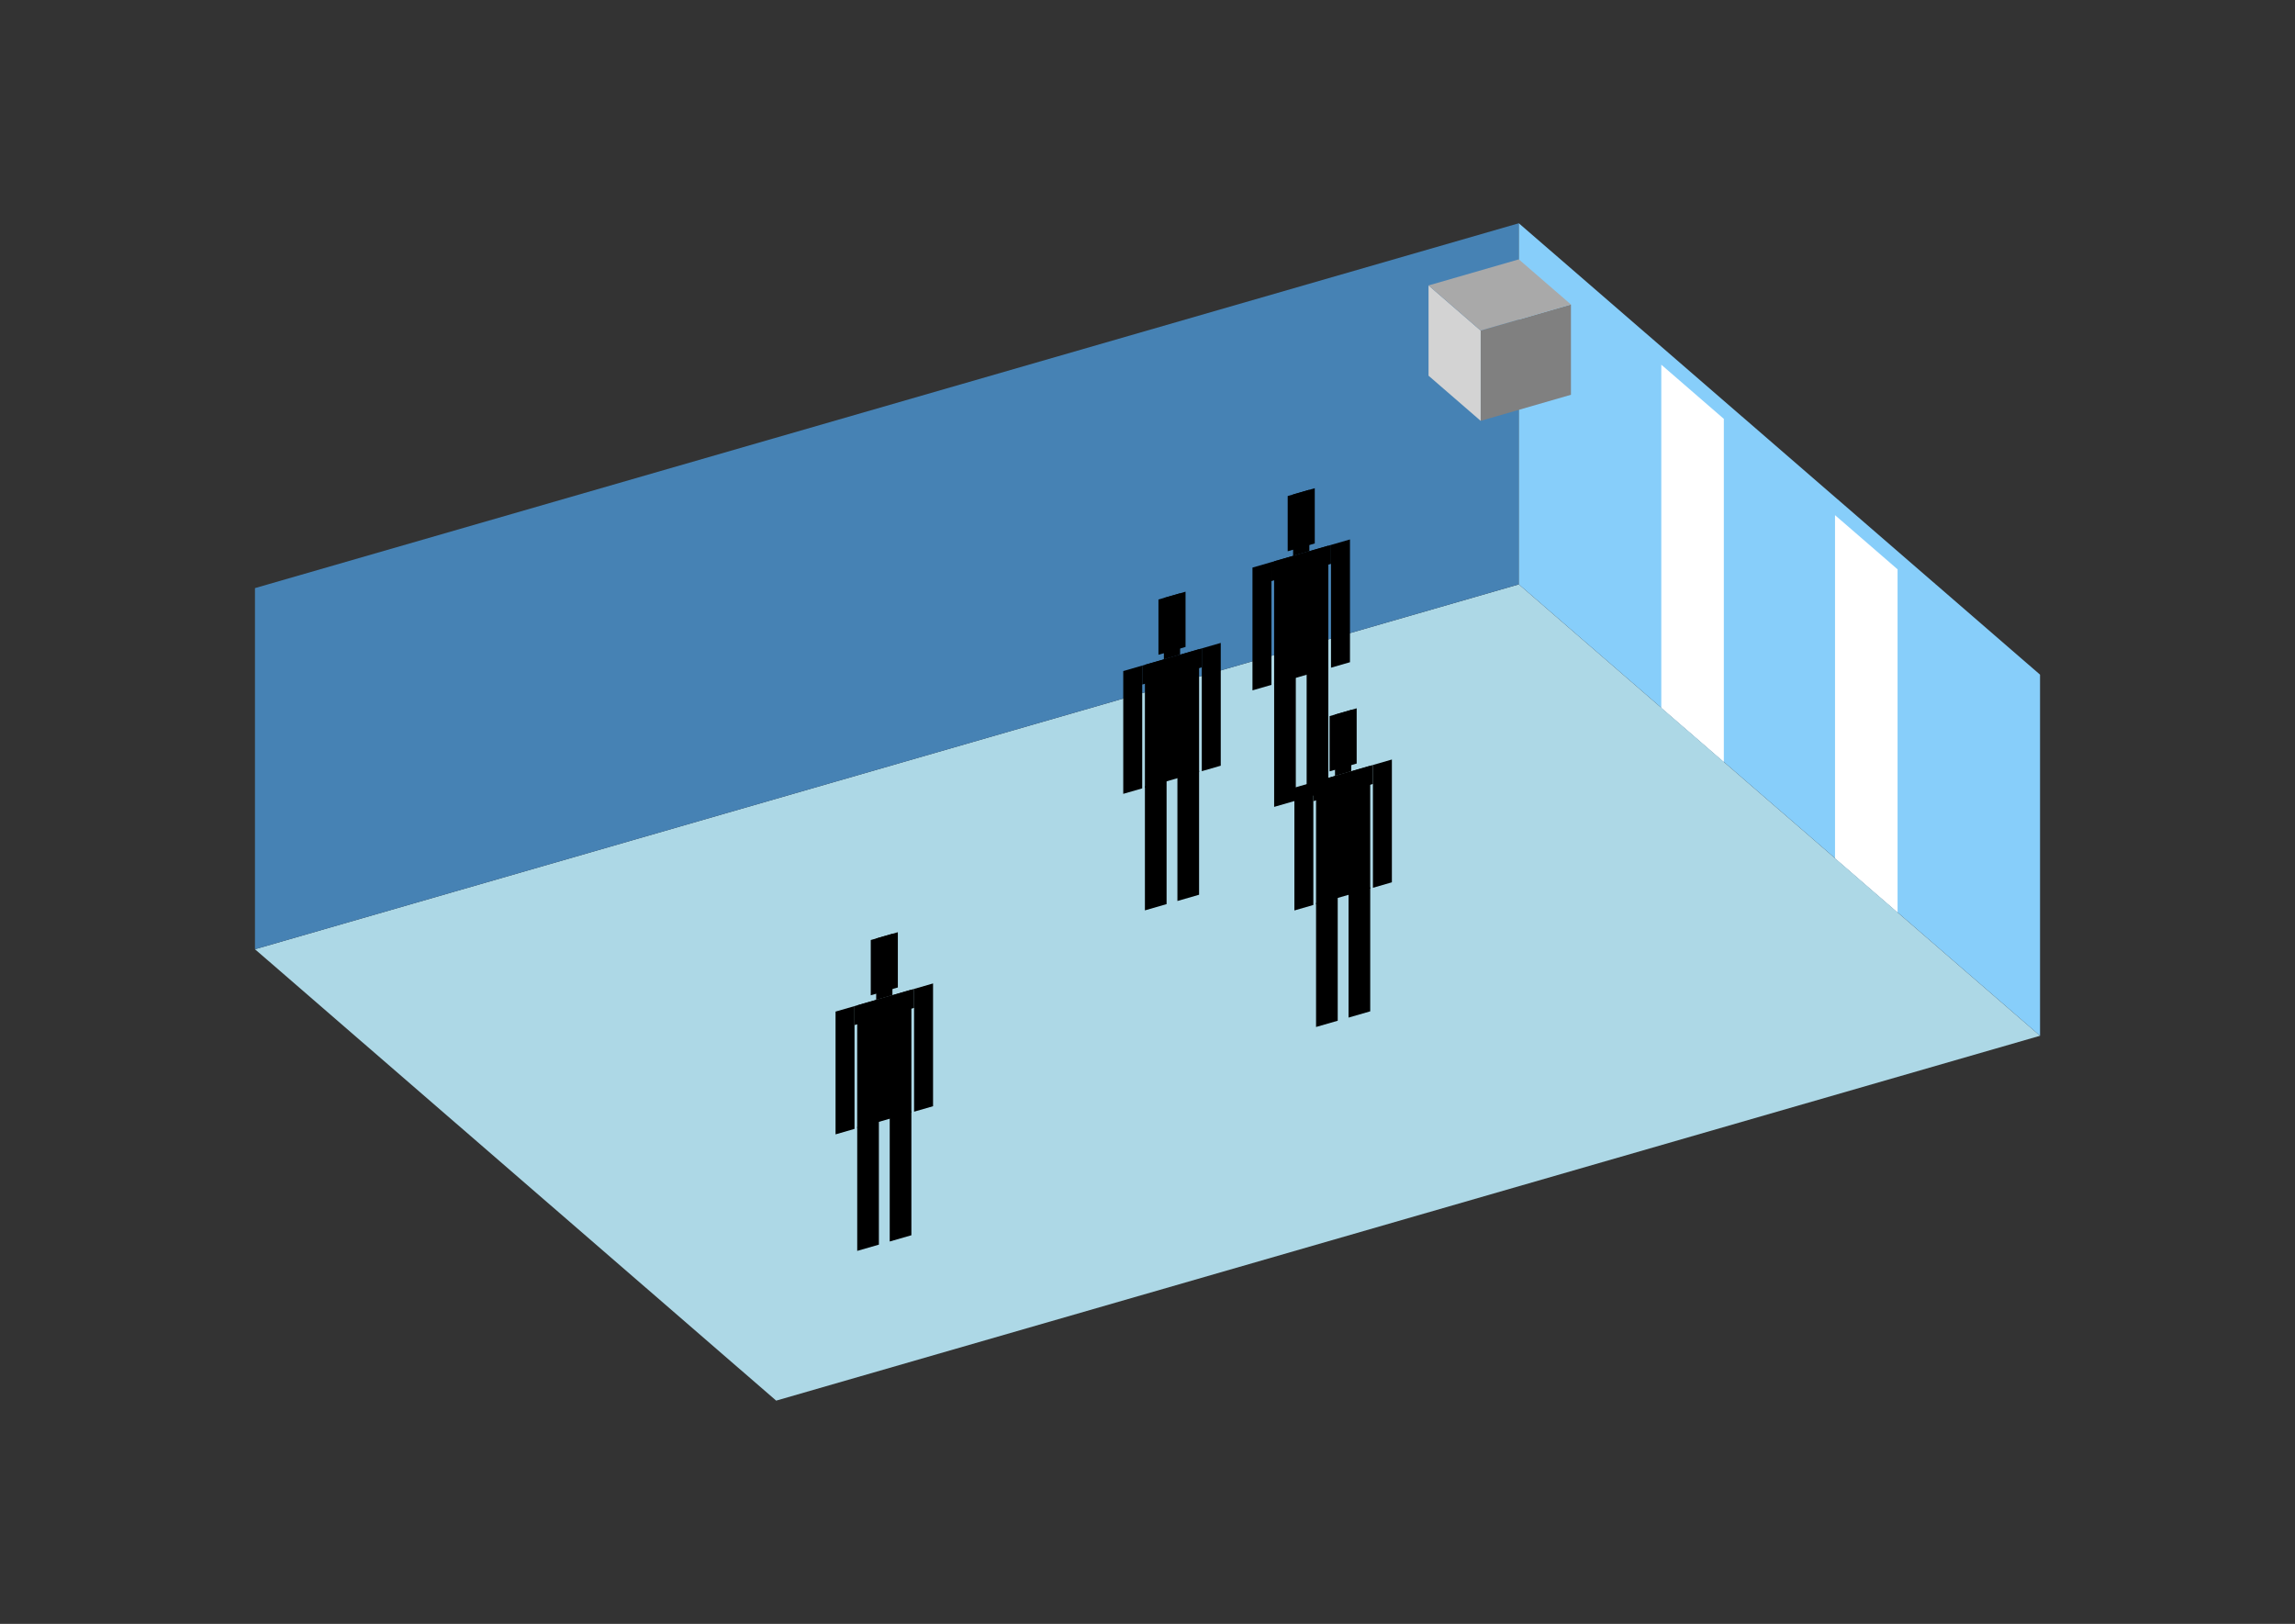 <?xml version="1.0" encoding="UTF-8"?>
<svg
  xmlns="http://www.w3.org/2000/svg"
  width="848"
  height="600"
  style="background-color:white"
>
  <rect width="100%" height="100%" fill="#333333" stroke="none"/>
  <polygon fill="lightblue" points="286.795,517.511 94.209,350.727 561.205,215.917 753.791,382.701" />
  <polygon fill="steelblue" points="94.209,350.727 94.209,217.299 561.205,82.489 561.205,215.917" />
  <polygon fill="lightskyblue" points="753.791,382.701 753.791,249.273 561.205,82.489 561.205,215.917" />
  <polygon fill="white" points="636.955,281.518 636.955,154.762 613.845,134.748 613.845,261.504" />
  <polygon fill="white" points="701.15,337.113 701.15,210.357 678.04,190.343 678.04,317.099" />
  <polygon fill="grey" points="547.107,155.497 547.107,122.14 580.463,112.51 580.463,145.867" />
  <polygon fill="lightgrey" points="547.107,155.497 547.107,122.14 527.848,105.461 527.848,138.818" />
  <polygon fill="darkgrey" points="547.107,122.14 527.848,105.461 561.205,95.832 580.463,112.51" />
  <polygon fill="hsl(360.0,50.0%,70.716%)" points="470.795,298.132 470.795,252.313 478.801,250.002 478.801,295.821" />
  <polygon fill="hsl(360.0,50.0%,70.716%)" points="490.81,292.355 490.81,246.536 482.804,248.847 482.804,294.666" />
  <polygon fill="hsl(360.0,50.0%,70.716%)" points="462.79,255.078 462.79,209.713 469.795,207.69 469.795,253.056" />
  <polygon fill="hsl(360.0,50.0%,70.716%)" points="491.81,246.7 491.81,201.335 498.815,199.313 498.815,244.678" />
  <polygon fill="hsl(360.0,50.0%,70.716%)" points="469.795,214.695 469.795,207.69 491.81,201.335 491.81,208.34" />
  <polygon fill="hsl(360.0,50.0%,70.716%)" points="470.795,252.767 470.795,207.402 490.81,201.624 490.81,246.989" />
  <polygon fill="hsl(360.0,50.0%,70.716%)" points="475.799,203.689 475.799,183.275 485.806,180.386 485.806,200.8" />
  <polygon fill="hsl(360.0,50.0%,70.716%)" points="477.8,205.379 477.8,182.697 483.805,180.964 483.805,203.646" />
  <polygon fill="hsl(360.0,50.0%,65.218%)" points="423.045,336.368 423.045,290.549 431.05,288.238 431.05,334.057" />
  <polygon fill="hsl(360.0,50.0%,65.218%)" points="443.059,330.591 443.059,284.772 435.053,287.083 435.053,332.902" />
  <polygon fill="hsl(360.0,50.0%,65.218%)" points="415.039,293.314 415.039,247.949 422.044,245.927 422.044,291.292" />
  <polygon fill="hsl(360.0,50.0%,65.218%)" points="444.059,284.937 444.059,239.571 451.064,237.549 451.064,282.914" />
  <polygon fill="hsl(360.0,50.0%,65.218%)" points="422.044,252.932 422.044,245.927 444.059,239.571 444.059,246.576" />
  <polygon fill="hsl(360.0,50.0%,65.218%)" points="423.045,291.003 423.045,245.638 443.059,239.86 443.059,285.225" />
  <polygon fill="hsl(360.0,50.0%,65.218%)" points="428.048,241.925 428.048,221.511 438.055,218.622 438.055,239.036" />
  <polygon fill="hsl(360.0,50.0%,65.218%)" points="430.05,243.616 430.05,220.933 436.054,219.2 436.054,241.882" />
  <polygon fill="hsl(360.0,50.0%,51.427%)" points="486.28,379.452 486.28,333.633 494.286,331.322 494.286,377.141" />
  <polygon fill="hsl(360.0,50.0%,51.427%)" points="506.295,373.674 506.295,327.855 498.289,330.166 498.289,375.985" />
  <polygon fill="hsl(360.0,50.0%,51.427%)" points="478.275,336.397 478.275,291.032 485.28,289.01 485.28,334.375" />
  <polygon fill="hsl(360.0,50.0%,51.427%)" points="507.295,328.02 507.295,282.655 514.3,280.632 514.3,325.998" />
  <polygon fill="hsl(360.0,50.0%,51.427%)" points="485.28,296.015 485.28,289.01 507.295,282.655 507.295,289.659" />
  <polygon fill="hsl(360.0,50.0%,51.427%)" points="486.28,334.086 486.28,288.721 506.295,282.943 506.295,328.309" />
  <polygon fill="hsl(360.0,50.0%,51.427%)" points="491.284,285.008 491.284,264.594 501.291,261.705 501.291,282.12" />
  <polygon fill="hsl(360.0,50.0%,51.427%)" points="493.285,286.699 493.285,264.016 499.29,262.283 499.29,284.966" />
  <polygon fill="hsl(360.0,50.0%,43.829%)" points="316.742,462.185 316.742,416.366 324.748,414.055 324.748,459.874" />
  <polygon fill="hsl(360.0,50.0%,43.829%)" points="336.756,456.407 336.756,410.588 328.751,412.899 328.751,458.718" />
  <polygon fill="hsl(360.0,50.0%,43.829%)" points="308.737,419.13 308.737,373.765 315.742,371.743 315.742,417.108" />
  <polygon fill="hsl(360.0,50.0%,43.829%)" points="337.757,410.753 337.757,365.388 344.762,363.366 344.762,408.731" />
  <polygon fill="hsl(360.0,50.0%,43.829%)" points="315.742,378.748 315.742,371.743 337.757,365.388 337.757,372.393" />
  <polygon fill="hsl(360.0,50.0%,43.829%)" points="316.742,416.819 316.742,371.454 336.756,365.677 336.756,411.042" />
  <polygon fill="hsl(360.0,50.0%,43.829%)" points="321.746,367.741 321.746,347.327 331.753,344.438 331.753,364.853" />
  <polygon fill="hsl(360.0,50.0%,43.829%)" points="323.747,369.432 323.747,346.749 329.751,345.016 329.751,367.699" />
</svg>
